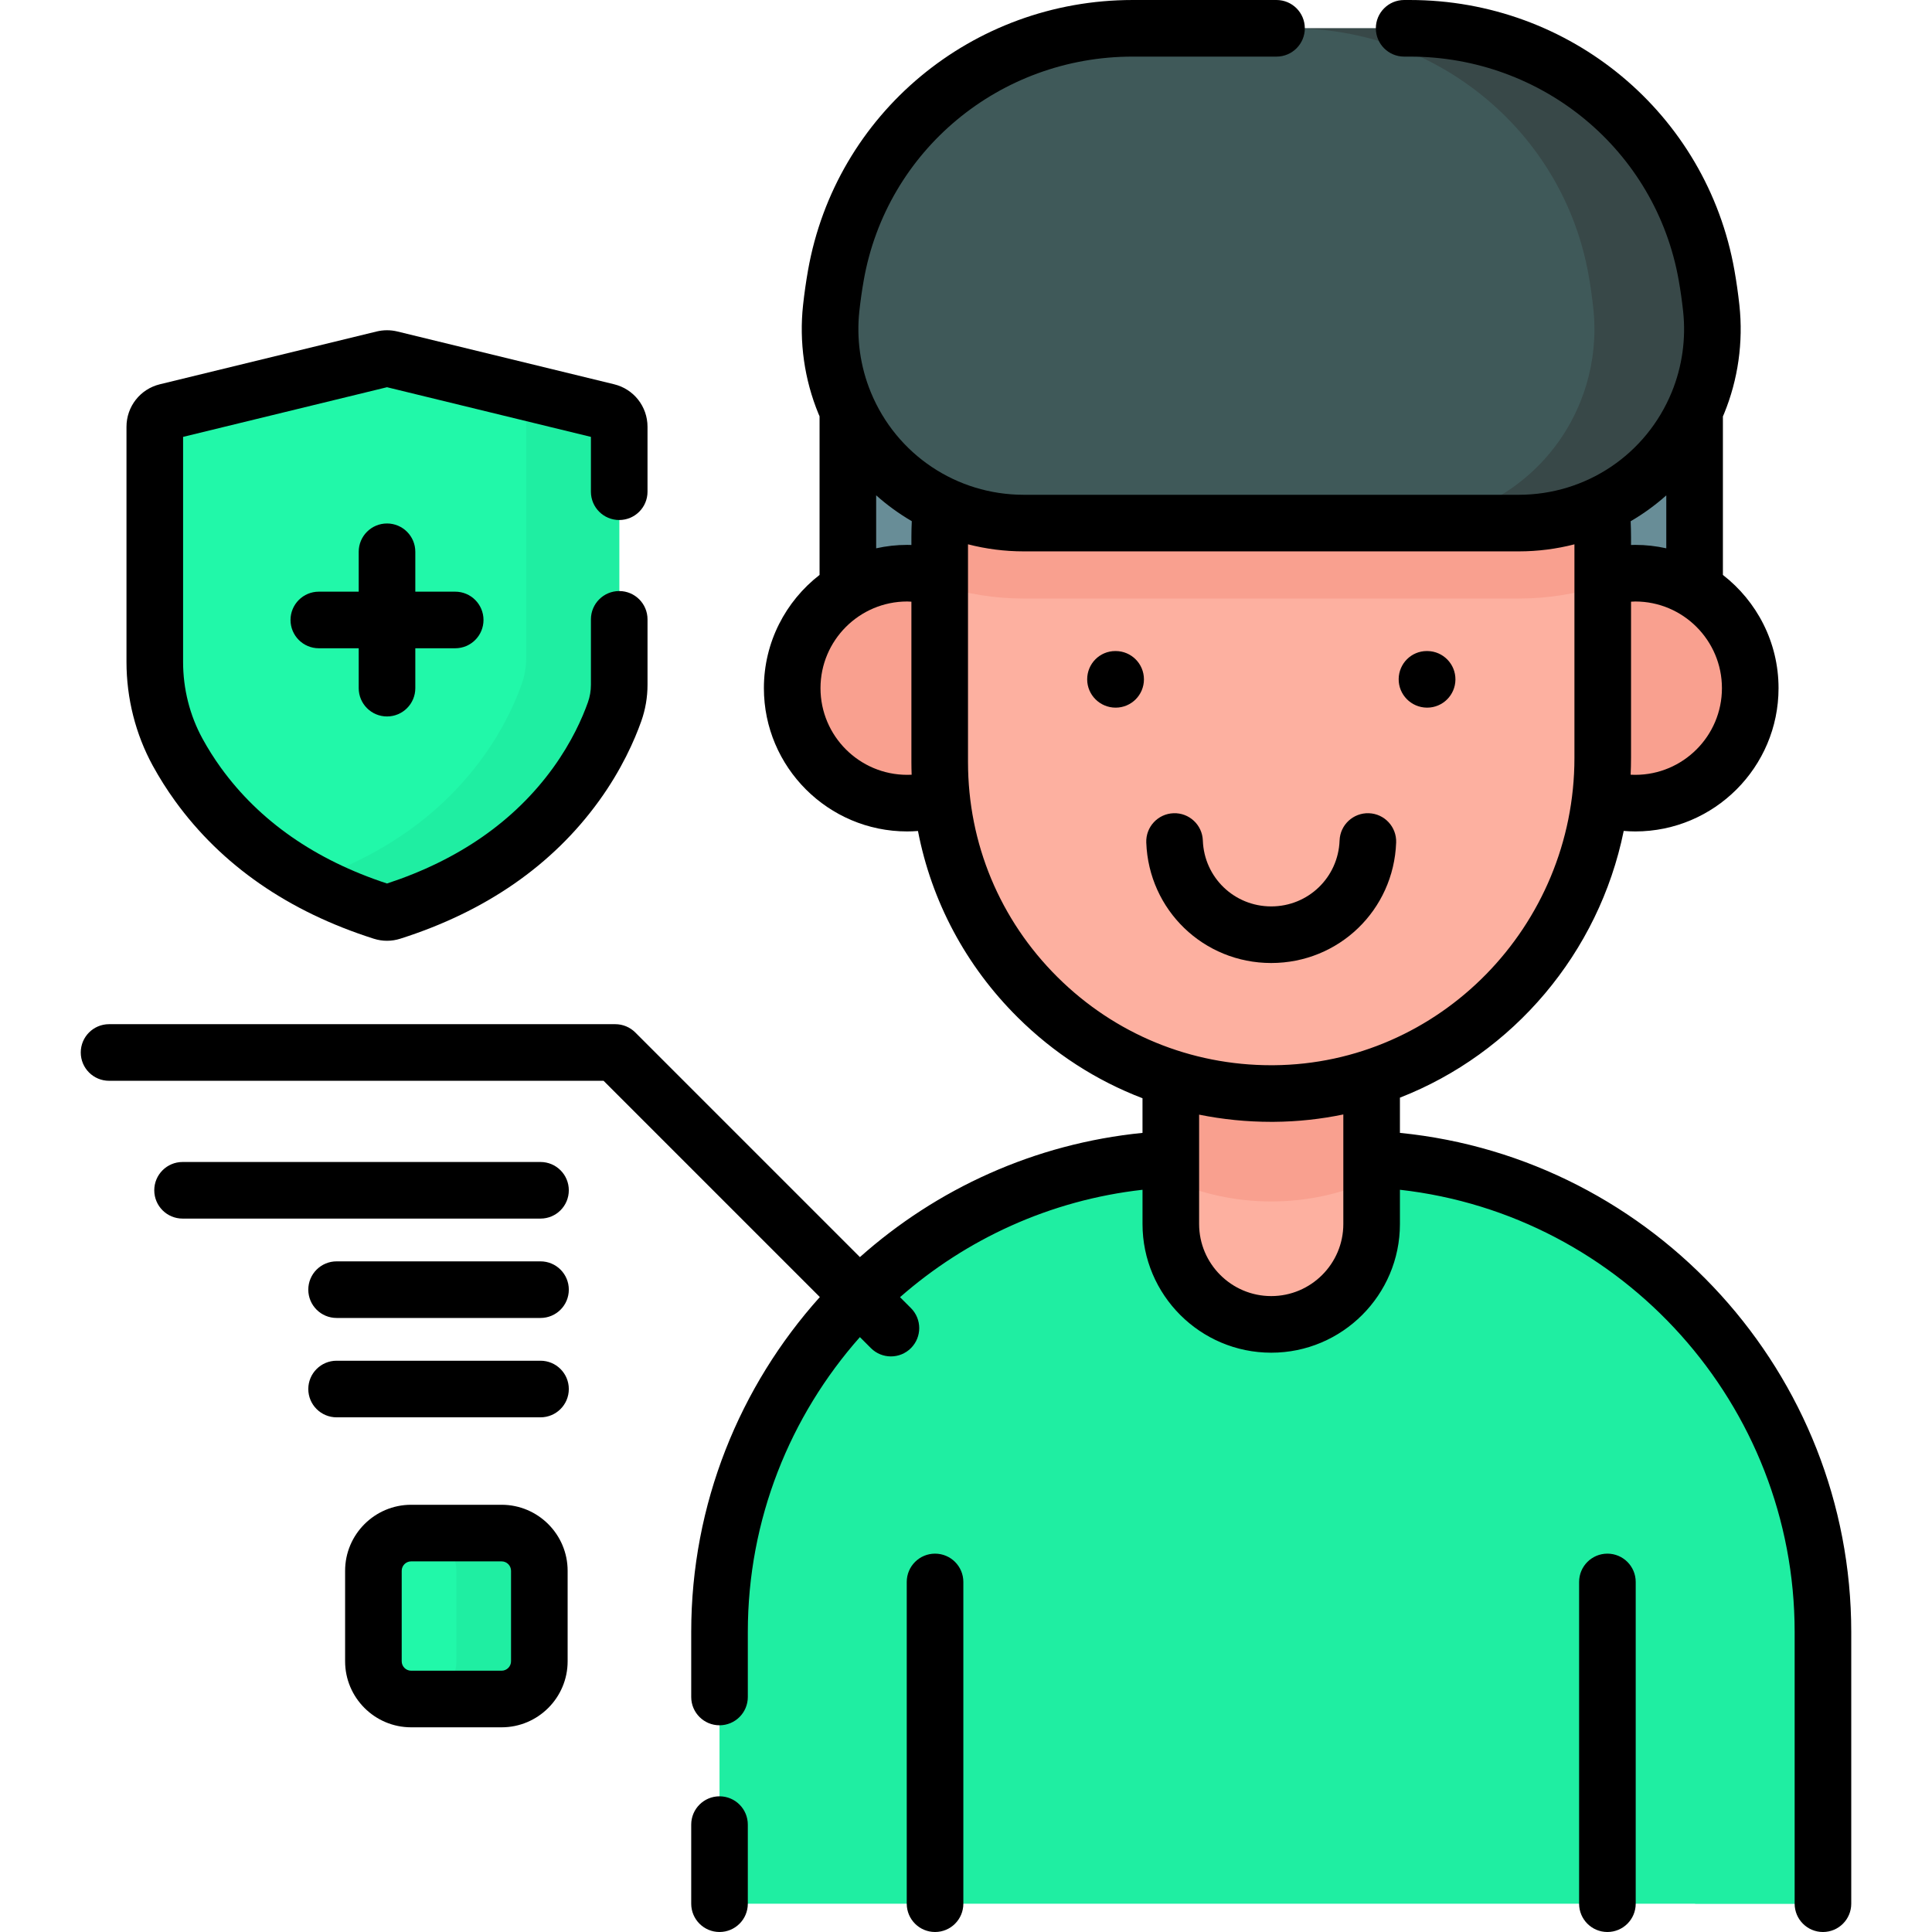 <?xml version="1.0"?>
<svg xmlns="http://www.w3.org/2000/svg" xmlns:xlink="http://www.w3.org/1999/xlink" xmlns:svgjs="http://svgjs.com/svgjs" version="1.1" width="512" height="512" x="0" y="0" viewBox="0 0 512 512" style="enable-background:new 0 0 512 512" xml:space="preserve" class=""><g><g xmlns="http://www.w3.org/2000/svg"><path d="m224.693 91.445h224.392v88.077h-224.392z" fill="#688d97" data-original="#688d97" style=""/><path d="m483.098 432.483v72.017h-292.419v-72.017c0-69.273 56.157-125.429 125.429-125.429h41.56c69.273-.001 125.43 56.156 125.43 125.429z" fill="#1feea2" data-original="#21c1f8" style="" class=""/><path d="m483.099 432.486v72.01h-33.885v-72.01c0-69.275-56.157-125.433-125.423-125.433h33.876c69.275.001 125.432 56.158 125.432 125.433z" fill="#1feea2" data-original="#1faaee" style="" class=""/><path d="m363.494 277.036v47.338c0 14.689-11.914 26.603-26.603 26.603-14.7 0-26.614-11.914-26.614-26.603v-47.338z" fill="#fdb0a0" data-original="#fdb0a0" style="" class=""/><g fill="#f9a08f"><path d="m363.494 277.036v35.693c-8.049 3.634-17.068 5.671-26.603 5.671s-18.565-2.037-26.614-5.671v-35.693z" fill="#f9a08f" data-original="#f9a08f" style="" class=""/><circle cx="433.359" cy="182.369" r="30.472" fill="#f9a08f" data-original="#f9a08f" style="" class=""/><circle cx="240.417" cy="182.369" r="30.472" fill="#f9a08f" data-original="#f9a08f" style="" class=""/></g><path d="m424.743 142.314v58.536c0 48.447-38.747 88.584-87.194 88.954-48.826.35-88.524-39.107-88.524-87.854v-59.636c0-48.527 39.347-87.854 87.864-87.854 24.268 0 46.227 9.829 62.126 25.728 15.888 15.909 25.728 37.867 25.728 62.126z" fill="#fdb0a0" data-original="#fdb0a0" style="" class=""/><path d="m424.743 142.314v12.779c-7.049 2.31-14.549 3.53-22.268 3.53h-131.162c-7.719 0-15.219-1.23-22.288-3.54v-12.769c0-48.527 39.347-87.854 87.864-87.854 24.268 0 46.227 9.829 62.126 25.728 15.888 15.909 25.728 37.867 25.728 62.126z" fill="#f9a08f" data-original="#f9a08f" style="" class=""/><path d="m300.157 7.5c-38.568 0-71.935 27.475-78.641 65.455-.506 2.866-.92 5.769-1.239 8.707-.928 8.546.292 17.191 3.563 25.14l.011.028c7.916 19.236 26.659 31.791 47.46 31.791h131.167c20.823 0 39.581-12.582 47.483-31.847 3.254-7.934 4.465-16.559 3.541-25.085-.32-2.947-.735-5.86-1.242-8.734-6.706-37.98-40.074-65.455-78.641-65.455z" fill="#3f5959" data-original="#3f5959" style="" class=""/><path d="m453.801 87.257c0 6.68-1.3 13.309-3.84 19.519-7.9 19.269-26.658 31.848-47.487 31.848h-31.258c20.828 0 39.587-12.579 47.487-31.848 2.54-6.21 3.84-12.839 3.84-19.519 0-1.85-.1-3.71-.3-5.569-.32-2.94-.73-5.86-1.24-8.729-6.71-37.988-40.077-65.455-78.644-65.455h31.258c38.567 0 71.935 27.468 78.644 65.455.51 2.87.92 5.79 1.24 8.729.2 1.86.3 3.72.3 5.569z" fill="#384848" data-original="#384848" style=""/><path d="m132.93 450.255h-23.973c-5.523 0-10-4.477-10-10v-23.973c0-5.523 4.477-10 10-10h23.973c5.523 0 10 4.477 10 10v23.973c0 5.522-4.477 10-10 10z" fill="#21f8a9" data-original="#24d1f8" style="" class=""/><path d="m142.928 416.278v23.98c0 5.52-4.47 10-10 10h-21.98c5.52 0 10-4.48 10-10v-23.98c0-5.52-4.48-10-10-10h21.98c5.53 0 10 4.48 10 10z" fill="#1feea2" data-original="#21c1f8" style="" class=""/><path d="m103.794 241.621c-.8.254-1.664.254-2.464 0-21.08-6.703-37.498-18.04-48.861-33.754-2.148-2.97-3.928-5.857-5.397-8.543-4.006-7.327-6.05-15.565-6.05-23.916v-62.309c0-1.887 1.29-3.53 3.124-3.976l57.447-13.99c.636-.155 1.3-.155 1.937 0l57.446 13.99c1.834.447 3.124 2.089 3.124 3.976v68.357c0 2.447-.412 4.875-1.231 7.18-1.616 4.547-4.708 11.615-10.215 19.231-11.362 15.714-27.78 27.05-48.86 33.754z" fill="#21f8a9" data-original="#31a7fb" style="" class=""/><path d="m164.096 113.1v68.36c0 2.44-.41 4.87-1.23 7.18-1.61 4.54-4.7 11.61-10.21 19.23-11.36 15.71-27.78 27.05-48.86 33.75-.8.25-1.67.25-2.47 0-6.98-2.22-13.45-4.95-19.39-8.18 19.75-6.79 35.22-17.81 46.07-32.82 5.51-7.62 8.6-14.68 10.22-19.23.82-2.31 1.23-4.74 1.23-7.18v-68.36c0-.77-.21-1.49-.58-2.11l22.1 5.38c1.83.45 3.12 2.09 3.12 3.98z" fill="#1feea2" data-original="#1c96f9" style="" class=""/><g><path d="m425.98 411.732c-4.143 0-7.5 3.357-7.5 7.5v85.268c0 4.143 3.357 7.5 7.5 7.5s7.5-3.357 7.5-7.5v-85.268c0-4.142-3.357-7.5-7.5-7.5z" fill="#000000" data-original="#000000" style="" class=""/><path d="m247.797 411.732c-4.143 0-7.5 3.357-7.5 7.5v85.268c0 4.143 3.357 7.5 7.5 7.5s7.5-3.357 7.5-7.5v-85.268c0-4.142-3.357-7.5-7.5-7.5z" fill="#000000" data-original="#000000" style="" class=""/><path d="m370.995 300.223v-9.332c29.965-11.693 52.723-38.296 59.306-70.688 1.017.082 2.037.137 3.06.137 20.938 0 37.971-17.033 37.971-37.97 0-12.194-5.784-23.056-14.746-30.008v-42.009c.104-.245.215-.485.316-.732 3.712-9.052 5.114-18.989 4.057-28.738-.334-3.089-.776-6.194-1.313-9.231-7.331-41.518-43.51-71.652-86.027-71.652h-1.505c-4.143 0-7.5 3.357-7.5 7.5s3.357 7.5 7.5 7.5h1.505c35.226 0 65.192 24.922 71.255 59.26.479 2.71.873 5.481 1.172 8.239.789 7.273-.257 14.685-3.023 21.431-6.774 16.518-22.689 27.191-40.544 27.191h-131.167c-17.832 0-33.739-10.655-40.524-27.145-.007-.018-.017-.041-.026-.064-2.771-6.752-3.818-14.165-3.028-21.439.299-2.748.692-5.511 1.169-8.214 6.061-34.337 36.028-59.259 71.254-59.259h38.133c4.143 0 7.5-3.357 7.5-7.5s-3.357-7.5-7.5-7.5h-38.133c-42.517 0-78.697 30.134-86.027 71.651-.534 3.028-.976 6.124-1.31 9.2-1.063 9.772.351 19.733 4.084 28.806.007.018.018.042.027.066.083.202.175.399.261.6v42.036c-8.966 6.952-14.753 17.815-14.753 30.01 0 20.937 17.038 37.97 37.98 37.97.951 0 1.902-.048 2.852-.119 3.592 18.62 12.665 35.726 26.427 49.39 9.588 9.52 20.831 16.753 33.077 21.436v9.178c-28.665 2.859-54.573 14.835-74.886 32.919l-59.528-59.529c-1.407-1.406-3.314-2.196-5.304-2.196h-134.155c-4.143 0-7.5 3.357-7.5 7.5s3.357 7.5 7.5 7.5h131.051l57.311 57.312c-21.214 23.63-34.084 54.823-34.084 88.753v17.234c0 4.143 3.357 7.5 7.5 7.5s7.5-3.357 7.5-7.5v-17.234c0-29.815 11.202-57.246 29.701-78.136l2.919 2.919c1.465 1.464 3.384 2.196 5.304 2.196 1.919 0 3.839-.732 5.304-2.196 2.929-2.93 2.929-7.678 0-10.607l-2.893-2.893c17.562-15.401 39.74-25.704 64.263-28.465v9.073c0 18.805 15.304 34.104 34.114 34.104 18.805 0 34.104-15.299 34.104-34.104v-9.075c59.106 6.65 104.604 57.049 104.604 117.184v72.017c0 4.143 3.357 7.5 7.5 7.5s7.5-3.357 7.5-7.5v-72.018c-.002-68.351-52.159-125.536-119.605-132.259zm62.365-94.883c-.409 0-.818-.011-1.225-.033.067-1.478.106-2.963.106-4.457v-41.397c.373-.018.744-.052 1.119-.052 12.666 0 22.971 10.304 22.971 22.97s-10.305 22.969-22.971 22.969zm8.224-74.059v14.027c-2.65-.588-5.4-.907-8.225-.907-.374 0-.746.015-1.119.026v-2.116c0-1.392-.041-2.787-.102-4.177 3.367-1.962 6.531-4.257 9.446-6.853zm-209.391-.014c2.913 2.596 6.076 4.89 9.44 6.853-.061 1.395-.102 2.794-.102 4.19v2.116c-.37-.011-.74-.026-1.11-.026-2.826 0-5.576.32-8.228.908zm8.227 74.073c-12.672 0-22.98-10.304-22.98-22.97s10.309-22.97 22.98-22.97c.371 0 .74.033 1.11.052v42.498c0 1.124.026 2.243.065 3.36-.391.02-.783.03-1.175.03zm16.111-3.39v-57.702c4.75 1.224 9.707 1.873 14.781 1.873h131.166c5.069 0 10.018-.648 14.763-1.868v56.597c0 44.585-35.774 81.123-79.744 81.45-.199.002-.396.002-.595.002-21.37 0-41.463-8.273-56.634-23.336-15.308-15.197-23.737-35.446-23.737-57.016zm80.36 141.527c-10.54 0-19.114-8.569-19.114-19.104v-28.98c6.227 1.26 12.624 1.909 19.123 1.908.234 0 .472 0 .706-.002 6.291-.047 12.438-.723 18.389-1.958v29.031c0 10.535-8.57 19.105-19.104 19.105z" fill="#000000" data-original="#000000" style="" class=""/><path d="m190.679 476.041c-4.143 0-7.5 3.357-7.5 7.5v20.959c0 4.143 3.357 7.5 7.5 7.5s7.5-3.357 7.5-7.5v-20.959c0-4.143-3.357-7.5-7.5-7.5z" fill="#000000" data-original="#000000" style="" class=""/><path d="m378.119 187.533c.029.001.059.001.088.001 4.102 0 7.45-3.302 7.497-7.414.048-4.142-3.271-7.538-7.413-7.585l-.085-.001c-.029-.001-.059-.001-.088-.001-4.101 0-7.408 3.302-7.455 7.414-.048 4.142 3.313 7.539 7.456 7.586z" fill="#000000" data-original="#000000" style="" class=""/><path d="m295.656 172.534h-.083c-4.143 0-7.459 3.357-7.459 7.5s3.399 7.5 7.542 7.5 7.5-3.357 7.5-7.5-3.358-7.5-7.5-7.5z" fill="#000000" data-original="#000000" style="" class=""/><path d="m143.242 307.939h-94.86c-4.143 0-7.5 3.357-7.5 7.5s3.357 7.5 7.5 7.5h94.859c4.143 0 7.5-3.357 7.5-7.5s-3.357-7.5-7.499-7.5z" fill="#000000" data-original="#000000" style="" class=""/><path d="m143.242 334.273h-54.04c-4.143 0-7.5 3.357-7.5 7.5s3.357 7.5 7.5 7.5h54.04c4.143 0 7.5-3.357 7.5-7.5s-3.358-7.5-7.5-7.5z" fill="#000000" data-original="#000000" style="" class=""/><path d="m143.242 360.606h-54.04c-4.143 0-7.5 3.357-7.5 7.5s3.357 7.5 7.5 7.5h54.04c4.143 0 7.5-3.357 7.5-7.5s-3.358-7.5-7.5-7.5z" fill="#000000" data-original="#000000" style="" class=""/><path d="m132.93 398.781h-23.973c-9.649 0-17.5 7.851-17.5 17.5v23.974c0 9.649 7.851 17.5 17.5 17.5h23.973c9.649 0 17.5-7.851 17.5-17.5v-23.974c0-9.649-7.85-17.5-17.5-17.5zm2.5 41.474c0 1.379-1.121 2.5-2.5 2.5h-23.973c-1.379 0-2.5-1.121-2.5-2.5v-23.974c0-1.379 1.121-2.5 2.5-2.5h23.973c1.379 0 2.5 1.121 2.5 2.5z" fill="#000000" data-original="#000000" style="" class=""/><path d="m46.392 212.262c12.313 17.027 30.031 29.31 52.667 36.507 1.146.364 2.324.547 3.503.547s2.357-.183 3.504-.547c22.635-7.197 40.354-19.48 52.665-36.507 6.018-8.32 9.415-16.074 11.204-21.111 1.104-3.105 1.665-6.367 1.665-9.694v-17.323c0-4.143-3.357-7.5-7.5-7.5s-7.5 3.357-7.5 7.5v17.323c0 1.609-.269 3.18-.799 4.67-1.462 4.116-4.249 10.466-9.225 17.347-10.204 14.111-25.008 24.425-44.015 30.665-19.006-6.241-33.812-16.555-44.015-30.664-1.791-2.478-3.438-5.085-4.894-7.747-3.356-6.14-5.131-13.166-5.131-20.318v-59.632l54.039-13.16 54.038 13.16v14.532c0 4.143 3.357 7.5 7.5 7.5s7.5-3.357 7.5-7.5v-17.21c0-5.364-3.64-9.996-8.85-11.264l-57.453-13.992c-1.787-.433-3.68-.433-5.479.002l-57.445 13.99c-5.211 1.268-8.851 5.899-8.851 11.264v62.309c0 9.659 2.41 19.173 6.97 27.515 1.76 3.211 3.744 6.352 5.902 9.338z" fill="#000000" data-original="#000000" style="" class=""/><path d="m102.562 189.869c4.143 0 7.5-3.357 7.5-7.5v-10.571h10.571c4.143 0 7.5-3.357 7.5-7.5s-3.357-7.5-7.5-7.5h-10.571v-10.571c0-4.143-3.357-7.5-7.5-7.5s-7.5 3.357-7.5 7.5v10.571h-10.571c-4.143 0-7.5 3.357-7.5 7.5s3.357 7.5 7.5 7.5h10.571v10.571c0 4.143 3.357 7.5 7.5 7.5z" fill="#000000" data-original="#000000" style="" class=""/><path d="m369.994 223.278c.149-4.14-3.085-7.616-7.225-7.766-4.151-.138-7.616 3.085-7.766 7.225-.354 9.796-8.313 17.47-18.119 17.47-9.808 0-17.767-7.673-18.119-17.469-.148-4.14-3.628-7.379-7.765-7.226-4.14.149-7.375 3.626-7.226 7.765.645 17.904 15.188 31.93 33.109 31.93s32.465-14.024 33.111-31.929z" fill="#000000" data-original="#000000" style="" class=""/></g></g></g></svg>
